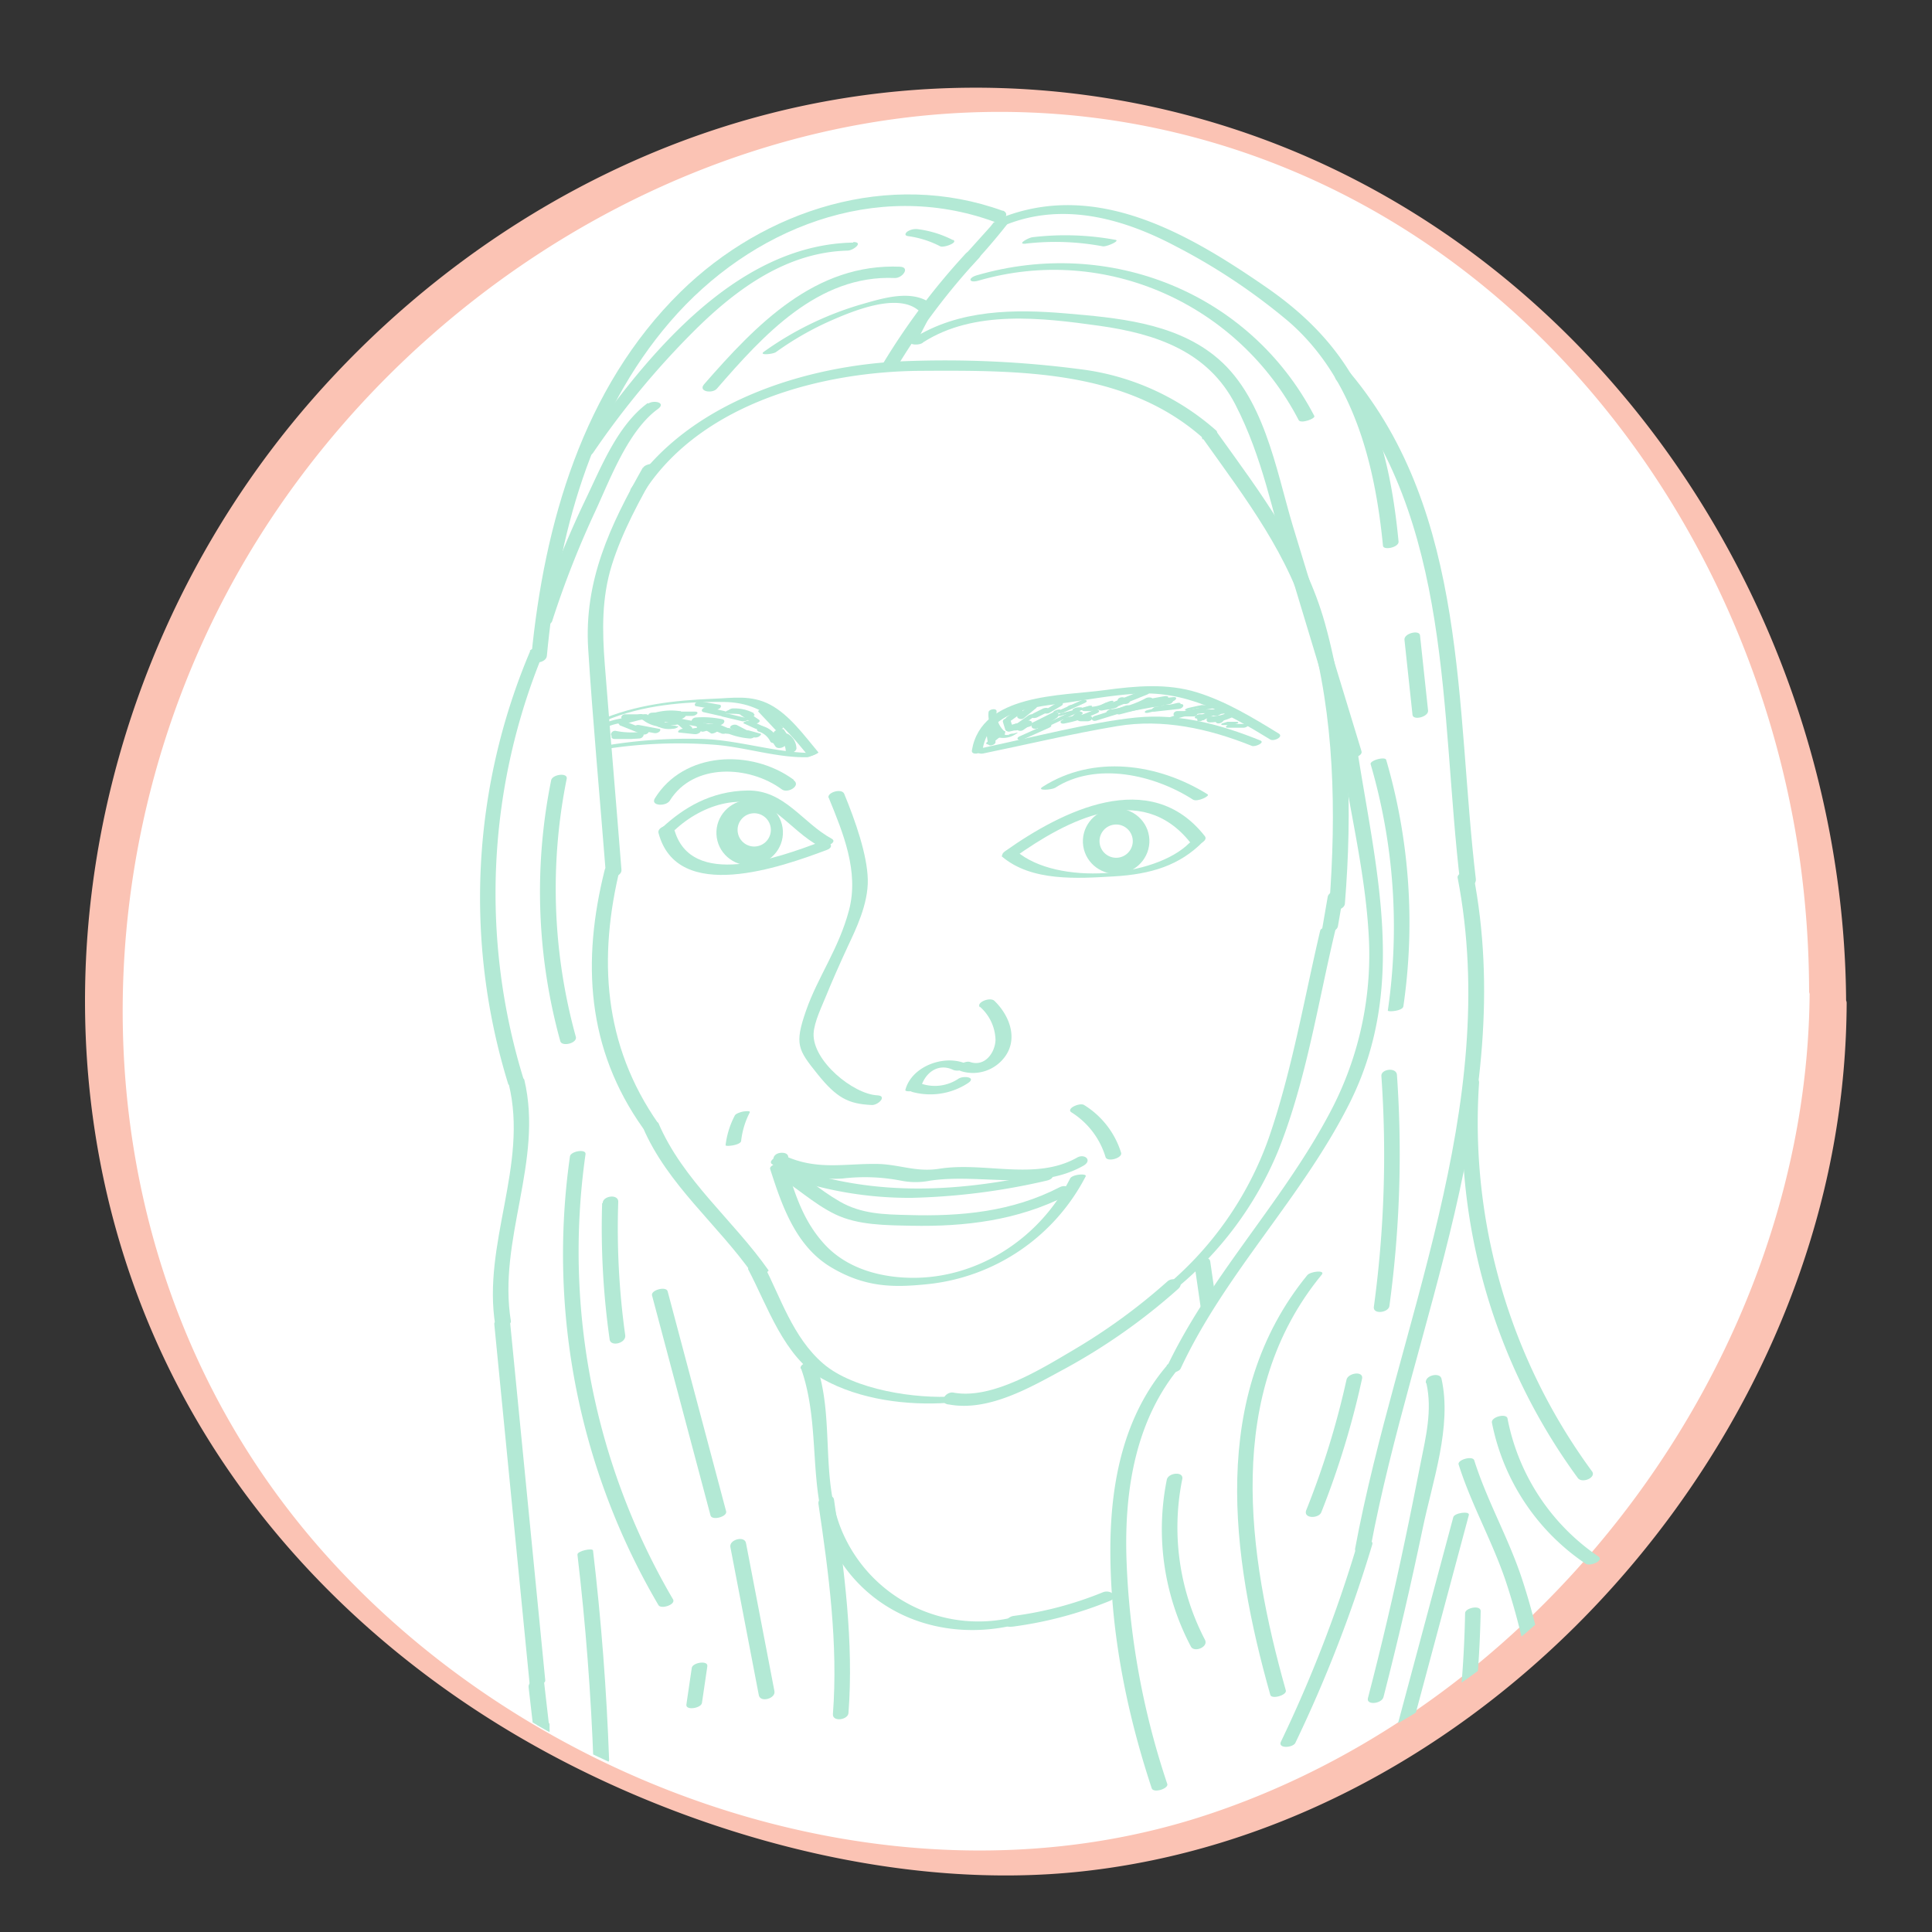 <svg id="Layer_1" data-name="Layer 1" xmlns="http://www.w3.org/2000/svg" xmlns:xlink="http://www.w3.org/1999/xlink" width="5in" height="5in" viewBox="0 0 360 360"><rect x="0" y="0" width="360" height="360" fill="#333333" stroke="none"/><defs><clipPath id="clip-path"><circle cx="180" cy="181.9" r="160.8" fill="none"/></clipPath></defs><title>protrait</title><path d="M340.8,185.9c0,88.8-84.1,172.1-172.2,160.4C86.2,335.4,19.2,274.7,19.2,185.9S95.4,18.5,184.2,18.5,340.8,97.1,340.8,185.9Z" fill="#fff"/><path d="M337.2,184.7c-.3,67.2-48.1,132-111.8,153.3-60.6,20.3-132.8-6.6-171.3-56.2C13.4,229.4,13.5,155.2,48.4,99.9s102.3-90.2,168-75.8,110.1,72.8,119,136.3a179.5,179.5,0,0,1,1.7,24.3c0,2.3,6.9,4.9,6.9,2.2-.3-67.1-39.9-132.3-102.6-158.6a154.7,154.7,0,0,0-98.5-7c-32.8,8.5-62.3,27.6-84.6,53-45.5,51.9-57,129.3-21.9,189.9,16,27.6,40.4,49.4,68.6,64s63.8,24.1,96.7,20.5c69.7-7.6,128.5-68.6,140.2-136.7a152.1,152.1,0,0,0,2.2-25.1C344.1,184.7,337.2,182.1,337.2,184.7Z" fill="#fbc3b4"/><g clip-path="url(#clip-path)"><path d="M119.8,87.1c-6.1,10.8-11,21.1-10.2,33.8s2.2,28,3.3,42c.1,1.2,3,.5,2.9-.8-1-12.7-2.1-25.5-3.1-38.2-.5-6.4-.6-12.5,1.3-18.6s5.2-12.2,8.5-17.9c.8-1.3-2.2-1.2-2.7-.2Z" fill="#b3e9d5"/><path d="M112.7,162c-4.3,17.1-3.4,33.4,7.1,48.2.5.7,3.2-.4,2.9-.8-10.3-14.7-11.3-30.9-7.1-47.9.2-.7-2.7-.3-2.9.5Z" fill="#b3e9d5"/><path d="M119.8,210.1c4.6,10.7,13.9,18,20.5,27.4.5.7,3.1-.5,2.9-.8-6.6-9.4-15.9-16.7-20.5-27.4C122.4,208.6,119.6,209.6,119.8,210.1Z" fill="#b3e9d5"/><path d="M139.4,236.5c3.6,6.8,6.7,16.4,13.8,20.4s16,5,23.4,4.5c.8,0,3.2-1.3,1.3-1.2-7.2.5-18.8-1.2-24.5-6.1s-8-12.5-11.1-18.4c-.4-.7-3.1.3-2.9.8Z" fill="#b3e9d5"/><path d="M176.8,261.7c7.5,1.4,15.4-3.3,21.7-6.7a112.4,112.4,0,0,0,21-14.8c1.5-1.3-.8-2.5-2-1.4a110.4,110.4,0,0,1-17.4,12.7c-6.1,3.6-15.2,9.3-22.4,8-1.5-.3-2.9,1.9-1,2.2Z" fill="#b3e9d5"/><path d="M120.3,91.2c10.8-16.2,33-22,51.3-22.1s38-.2,52.3,12.3c.9.8,3.6-.4,2.7-1.2a46.8,46.8,0,0,0-25.3-11.4,193.5,193.5,0,0,0-32.6-1.5c-18.5.7-40.3,7.6-51.1,23.7C116.8,92.2,119.7,92.1,120.3,91.2Z" fill="#b3e9d5"/><path d="M224.2,81.8c7.9,11.1,16.1,21.7,19.8,35.1,4.7,16.8,5,34.4,3.7,51.7-.1,1.5,2.8,1.1,2.9-.2,1.4-17.4,1-35.3-3.7-52.2-3.8-13.6-12-24.3-20.1-35.6-.8-1.1-3.5.1-2.7,1.3Z" fill="#b3e9d5"/><path d="M218.9,240.3a65.5,65.5,0,0,0,19.2-25.7c5.3-13.1,7.5-27.9,10.8-41.6.2-.8-2.7-.4-2.9.4-3,12.8-5.3,26.3-9.6,38.7a63.6,63.6,0,0,1-19.7,28c-1.2,1,1.7.7,2.3.3Z" fill="#b3e9d5"/><path d="M247.4,167.1l-1,5.8c-.2,1.4,2.7.9,2.9-.3l1-5.8C250.5,165.4,247.6,165.9,247.4,167.1Z" fill="#b3e9d5"/><path d="M154.4,148.6c2.7,6.6,5.7,13.8,3.8,21s-5.8,12.4-8,18.7-1.5,7.3,2.1,11.8,5.8,5.6,10.1,5.8c1.2.1,3-1.7,1.1-1.8-4.5-.2-12.1-6.4-11.9-11.5.1-2.2,1.6-5.2,2.4-7.2s2.6-6.1,4-9.1,3.8-7.8,3.7-12.4-2.3-10.9-4.4-16c-.5-1.1-3.3-.2-2.9.8Z" fill="#b3e9d5"/><path d="M145.4,216.8c1.6,0,2.2-2,.3-2S143.5,216.8,145.4,216.8Z" fill="#b3e9d5"/><path d="M144.1,217.1a26.1,26.1,0,0,0,12.9,2.5,35.2,35.2,0,0,1,10.9.4,13.8,13.8,0,0,0,5.4,0c9.4-1.4,20,2.1,28.6-2.8,1.7-1,.2-2.3-1.2-1.5-7.8,4.4-17.3.7-25.8,2.1-4.1.6-7-.7-10.9-.9-6.3-.2-11.5,1.3-17.7-1.5-1-.5-3.6,1-2.3,1.6Z" fill="#b3e9d5"/><path d="M143.5,217.8c2.2,6.9,4.8,14.4,11.3,18.3s11.9,3.8,17.9,3.2a37.5,37.5,0,0,0,29.6-20.1c.3-.6-2.5-.4-2.9.4-5.6,11.1-17.2,18.7-29.7,18.5-5.9-.1-12-1.8-16.1-6.3s-5.5-9.6-7.2-14.8c-.3-.8-3.1,0-2.9.8Z" fill="#b3e9d5"/><path d="M144,218.6c4.1,2.3,7.5,5.7,11.7,7.7s9.3,2,14.1,2.1c10.1.2,19.8-1,28.9-5.6,1.8-.9.2-2.3-1.2-1.6-8.9,4.6-18.4,5.5-28.3,5.2-4.5-.1-8.7-.2-12.7-2.5s-6.6-4.9-10.1-6.9c-1-.6-3.6.8-2.3,1.6Z" fill="#b3e9d5"/><path d="M145.9,219.1a69.4,69.4,0,0,0,24,4.1A123,123,0,0,0,195,220c1.8-.4,1.4-1.7-.4-1.4-15.8,3.5-31,4.4-46.5-.8-.8-.3-3.5,1-2.3,1.4Z" fill="#b3e9d5"/><path d="M182.6,187.6a8.5,8.5,0,0,1,2.9,6.2c-.1,2.4-2,5-4.7,4.1-1-.4-3.4,1.1-1.7,1.7a7.4,7.4,0,0,0,8.3-2.9c2.3-3.4.6-7.6-2.1-10.2-.8-.8-3.5.3-2.7,1.2Z" fill="#b3e9d5"/><path d="M180.4,198.4c-4-2.1-10.5.1-11.7,4.7-.1.5,2.7.2,2.9-.5.8-2.8,3.3-4.6,6.1-3.2a2.6,2.6,0,0,0,1.9-.2c.1,0,1.3-.6.9-.8Z" fill="#b3e9d5"/><path d="M170.1,203.5a12.8,12.8,0,0,0,10.3-1.7c1.6-1.1-.9-1.4-1.8-.8a7.9,7.9,0,0,1-6.7,1C171,201.8,168.5,203.1,170.1,203.5Z" fill="#b3e9d5"/><path d="M179.7,50.9a115.8,115.8,0,0,0,8.2-9.4c.8-1-2.1-.6-2.7,0l-5.4,6c-.5.5.4.7.8.7a2.6,2.6,0,0,0,1.9-.8l5.4-6h-2.7a115.8,115.8,0,0,1-8.2,9.4c-.5.5.4.7.8.7a2.6,2.6,0,0,0,1.9-.8Z" fill="#b3e9d5"/><path d="M186.9,39.3c-21.2-7.7-44.4-.3-60.1,15.1-18.2,17.9-25.4,43.2-27.8,68-.2,1.6,2.8,1.2,2.9-.2,2.1-22.3,8-44.9,23-62.3s38.3-26.6,60.3-18.6c1.3.5,3.4-1.4,1.6-2.1Z" fill="#b3e9d5"/><path d="M98.8,121.3A117.6,117.6,0,0,0,94.7,202c.2.6,3.1-.2,2.9-.8a117.2,117.2,0,0,1,4-80.4c.2-.4-2.5-.2-2.9.5Z" fill="#b3e9d5"/><path d="M94.8,202c3.7,15.1-5,29.8-2.5,45,.1.7,3,.1,2.9-.8-2.5-15.2,6.1-29.8,2.5-45C97.5,200.4,94.6,201.2,94.8,202Z" fill="#b3e9d5"/><path d="M222.6,235.8l1.1,7.6c.2,1.2,3.1.5,2.9-.8l-1.1-7.6C225.3,233.8,222.4,234.5,222.6,235.8Z" fill="#b3e9d5"/><path d="M199.7,207.3a14.9,14.9,0,0,1,6.3,8.3c.3,1,3.2.2,2.9-.8a16,16,0,0,0-6.9-8.9C201.2,205.4,198.5,206.6,199.7,207.3Z" fill="#b3e9d5"/><path d="M136.9,207.9a15.9,15.9,0,0,0-1.7,5.5c0,.3,2.8,0,2.9-.8a15.2,15.2,0,0,1,1.6-5.3c.2-.4-1-.2-1.1-.2s-1.5.3-1.7.8Z" fill="#b3e9d5"/><path d="M183.1,139.6c1.3-7.5,9.8-7.8,15.9-8.7,4-.6,8-1.3,12.1-1.6,9.7-.8,17.6,3.6,25.6,8.5.7.4,2.5-.5,1.6-1.1-4.9-3-9.8-6-15.3-7.7s-11.3-1.2-17.2-.4c-8,1.1-22.9.6-24.7,11.2C180.9,140.8,183,140.5,183.1,139.6Z" fill="#b3e9d5"/><path d="M183.2,140.4c8.3-1.7,16.6-3.7,25-5.1s16.9.4,25.1,3.7c.6.2,2.4-.6,1.6-1-7.4-3-15.1-5.1-23.2-4.3s-19.3,3.7-28.8,5.7c-1.2.3-1,1.2.3,1Z" fill="#b3e9d5"/><path d="M185,138.4l2.2-1.8c.2-.2.2-.3-.1-.4a1.5,1.5,0,0,0-1,.3l-2.2,1.8c-.2.2-.2.3.1.4A1.5,1.5,0,0,0,185,138.4Z" fill="#b3e9d5"/><path d="M190,135.8l.4-.4c.2-.2.1-.5-.1-.5a1.2,1.2,0,0,0-1,.3l-.4.4c-.2.2-.1.5.1.5A1.2,1.2,0,0,0,190,135.8Z" fill="#b3e9d5"/><path d="M194.3,135.5l2.7-1.8c.2-.2.4-.5.1-.7a1,1,0,0,0-1,.1l-2.7,1.8c-.2.2-.4.5-.1.7A1,1,0,0,0,194.3,135.5Z" fill="#b3e9d5"/><path d="M190.8,133.8,193,132c.8-.6-.4-1.2-1-.7l-2.2,1.8C189,133.7,190.2,134.3,190.8,133.8Z" fill="#b3e9d5"/><path d="M198.9,134.3l1.8-.4c.2,0,.7-.2.6-.5s-.6-.1-.8-.1l-1.8.4c-.2,0-.7.2-.6.5S198.7,134.3,198.9,134.3Z" fill="#b3e9d5"/><path d="M201.4,134.4h1.3c.3,0,.8-.2.8-.6s-.4-.5-.7-.5h-1.3c-.3,0-.8.2-.8.6S201.1,134.4,201.4,134.4Z" fill="#b3e9d5"/><path d="M206.3,131.4l.9-.4c.2-.1.4-.3.2-.4s-.8.1-1,.2l-.9.4c-.2.1-.4.3-.2.4S206.1,131.5,206.3,131.4Z" fill="#b3e9d5"/><path d="M205.3,132.4l2.2-.4c.2,0,.8-.2.8-.4s-.5-.2-.6-.2l-2.2.4c-.2,0-.8.2-.8.4S205.2,132.4,205.3,132.4Z" fill="#b3e9d5"/><path d="M208.7,133.1l5.4-1.4c.9-.2.6-1.1-.2-.9l-5.4,1.4C207.6,132.4,207.9,133.3,208.7,133.1Z" fill="#b3e9d5"/><path d="M214.1,131.7h1.8a1,1,0,0,0,.9-.4c.1-.3-.1-.5-.4-.5h-1.8a1,1,0,0,0-.9.4C213.6,131.5,213.8,131.7,214.1,131.7Z" fill="#b3e9d5"/><path d="M216.8,132.2h1.3a1,1,0,0,0,.9-.4c.1-.3-.1-.5-.4-.5h-1.3a1,1,0,0,0-.9.4C216.3,132,216.5,132.2,216.8,132.2Z" fill="#b3e9d5"/><path d="M219.3,133.5h3.1c.8,0,1.1-1,.1-1h-3.1C218.6,132.5,218.3,133.5,219.3,133.5Z" fill="#b3e9d5"/><path d="M223.1,133.9h1.3a1.2,1.2,0,0,0,1-.4c.2-.3-.1-.4-.4-.4h-1.3a1.2,1.2,0,0,0-1,.4C222.5,133.8,222.8,133.9,223.1,133.9Z" fill="#b3e9d5"/><path d="M227.1,134.8c.6,0,1.5-.9.5-.9S226.1,134.8,227.1,134.8Z" fill="#b3e9d5"/><path d="M208.4,130.7l.9.4a1.1,1.1,0,0,0,1-.1c.2-.1.4-.5.1-.6l-.9-.4a1.1,1.1,0,0,0-1,.1C208.3,130.2,208.1,130.6,208.4,130.7Z" fill="#b3e9d5"/><path d="M200.8,133.9l.9-.9c.2-.2-.2-.4-.4-.4a1.4,1.4,0,0,0-1,.4l-.9.9c-.2.2.2.4.4.4A1.4,1.4,0,0,0,200.8,133.9Z" fill="#b3e9d5"/><path d="M200.1,132.4h.4a1.9,1.9,0,0,0,1-.3c.2-.1.2-.3-.1-.3H201a1.9,1.9,0,0,0-1,.3C199.8,132.2,199.8,132.4,200.1,132.4Z" fill="#b3e9d5"/><path d="M199.4,132c.5,0,1.6-.7.6-.7S198.4,132,199.4,132Z" fill="#b3e9d5"/><path d="M190.7,136l1.3-.9c.3-.2.4-.5.1-.7a1,1,0,0,0-1,.1l-1.3.9c-.3.2-.4.5-.1.7A1,1,0,0,0,190.7,136Z" fill="#b3e9d5"/><path d="M189.1,135.7c.6,0,1.5-.9.5-.9S188.1,135.7,189.1,135.7Z" fill="#b3e9d5"/><path d="M188.5,134.2l1.8-1.3c.2-.2.4-.5.1-.7a1,1,0,0,0-1,.1l-1.8,1.3c-.2.2-.4.5-.1.7A1,1,0,0,0,188.5,134.2Z" fill="#b3e9d5"/><path d="M188.2,136.3l3.6-.9c.9-.2.6-1.3-.3-1.1l-3.6.9C187,135.4,187.3,136.5,188.2,136.3Z" fill="#b3e9d5"/><path d="M193.4,135l3.6-1.8c.2-.1.4-.4.1-.5a1.6,1.6,0,0,0-1,.1l-3.6,1.8c-.2.1-.4.4-.1.5A1.6,1.6,0,0,0,193.4,135Z" fill="#b3e9d5"/><path d="M195.2,135.4l5.8-2.7c.9-.4-.5-.5-.9-.3l-5.8,2.7C193.4,135.5,194.8,135.6,195.2,135.4Z" fill="#b3e9d5"/><path d="M197.9,133.3l4.9-1.3c.1,0,.7-.2.7-.4s-.7-.1-.8,0l-4.9,1.3c-.1,0-.7.2-.7.4S197.8,133.4,197.9,133.3Z" fill="#b3e9d5"/><path d="M202,132.5a9,9,0,0,0,4.8-1.1c.3-.1.4-.4.1-.5a1.6,1.6,0,0,0-1,.1,6.2,6.2,0,0,1-3.3.7C202.1,131.7,201.1,132.4,202,132.5Z" fill="#b3e9d5"/><path d="M205.3,133.7l4.9-1.8c1-.4.1-.6-.5-.4l-4.9,1.8C203.8,133.7,204.7,133.9,205.3,133.7Z" fill="#b3e9d5"/><path d="M206.7,133a22,22,0,0,0,7.7-2.5c.9-.5-.4-.7-.9-.4a18.8,18.8,0,0,1-6.6,2.1c-.7.1-1.2.9-.2.8Z" fill="#b3e9d5"/><path d="M213.9,131.2l4.5-.5c.7-.1,1.2-.9.2-.8l-4.5.5C213.4,130.5,212.9,131.3,213.9,131.2Z" fill="#b3e9d5"/><path d="M215.2,132.6l4.5-.5c.8-.1,1.2-1,.2-.9l-4.5.5C214.6,131.8,214.2,132.7,215.2,132.6Z" fill="#b3e9d5"/><path d="M221.6,132.3l1.8-.4c.1,0,.7-.2.7-.4s-.7,0-.8,0l-1.8.4c-.1,0-.7.2-.7.4S221.5,132.3,221.6,132.3Z" fill="#b3e9d5"/><path d="M223.2,131.9a8.5,8.5,0,0,0,4.4-.5c.2-.1.6-.2.4-.4s-.8,0-.9.1a5.2,5.2,0,0,1-2.7.3,1.7,1.7,0,0,0-1,.2c-.1.1-.5.3-.2.4Z" fill="#b3e9d5"/><path d="M224.4,132.9h4.5c.4,0,1.6-.7.6-.7H225C224.6,132.2,223.4,132.9,224.4,132.9Z" fill="#b3e9d5"/><path d="M226.6,133.4c.5,0,1.6-.7.6-.7S225.6,133.4,226.6,133.4Z" fill="#b3e9d5"/><path d="M193.2,133.7l1.8-.9c.2-.1.6-.4.4-.7s-.7-.2-1-.1l-1.8.9c-.2.1-.6.4-.4.7S192.9,133.8,193.2,133.7Z" fill="#b3e9d5"/><path d="M192.9,135.8c.8,0,1.1-1.1.1-1.1S191.9,135.8,192.9,135.8Z" fill="#b3e9d5"/><path d="M190.6,137.8l4.9-2.2c.9-.4.1-1-.6-.6l-4.9,2.2C189.1,137.6,189.9,138.2,190.6,137.8Z" fill="#b3e9d5"/><path d="M198.4,134.8a27.8,27.8,0,0,0,6-1.9c.9-.4.1-.9-.6-.6a25.9,25.9,0,0,1-5.6,1.8C197.3,134.3,197.5,135,198.4,134.8Z" fill="#b3e9d5"/><path d="M204.2,134.3l5.8-1.8c.9-.3.6-1.1-.2-.9l-5.8,1.8C203.1,133.7,203.4,134.5,204.2,134.3Z" fill="#b3e9d5"/><path d="M210.3,132.6l7.6-1.4c.7-.1,1.1-1.1.2-1l-7.6,1.4C209.8,131.7,209.4,132.7,210.3,132.6Z" fill="#b3e9d5"/><path d="M214,132.8l5.4-1.3c.9-.2.7-.7-.1-.5l-5.4,1.3C213,132.5,213.2,133,214,132.8Z" fill="#b3e9d5"/><path d="M218.7,134.1a24.5,24.5,0,0,1,5.4-1.2c.6-.1,1.3-.8.2-.7a28,28,0,0,0-6.2,1.4c-1,.3-.1.7.5.5Z" fill="#b3e9d5"/><path d="M224.3,134.2a7.5,7.5,0,0,1,3.5-1.2c.8-.1,1.1-1.1.1-1a9.9,9.9,0,0,0-4.6,1.6.4.4,0,0,0-.2.5v.2a1,1,0,0,0,1-.1Z" fill="#b3e9d5"/><path d="M225.5,134.6a9.8,9.8,0,0,0,4.4-1.1c.9-.5.1-1.3-.7-.9a7.9,7.9,0,0,1-3.6.9c-.9,0-1.1,1.2-.1,1.1Z" fill="#b3e9d5"/><path d="M227.8,135.1h1.8l1-.3c.2-.1.2-.3-.1-.3h-1.8l-1,.3C227.5,134.9,227.5,135.1,227.8,135.1Z" fill="#b3e9d5"/><path d="M195.6,132.8l2.2-1.3c.2-.1.4-.4.1-.6a1.2,1.2,0,0,0-1,.1l-2.2,1.3c-.2.1-.4.4-.1.6A1.2,1.2,0,0,0,195.6,132.8Z" fill="#b3e9d5"/><path d="M196.5,132.8c.3,0,1.6-.6.9-.6S195.8,132.8,196.5,132.8Z" fill="#b3e9d5"/><path d="M187.8,136.9c-.4.2-1.2-.2-1.5-.5a2.1,2.1,0,0,1-.8-1.3c-.1-.3-1.5,0-1.4.4.4,2.2,3.2,2.4,4.8,1.5s.1-.3-.1-.3a1.7,1.7,0,0,0-1,.3Z" fill="#b3e9d5"/><path d="M187.2,136.3a4.5,4.5,0,0,1-1.5-3.7c.1-.7-1.4-.5-1.5.1a5.3,5.3,0,0,0,1.8,4.5c.5.4,1.7-.3,1.1-.8Z" fill="#b3e9d5"/><path d="M188.7,135.5l-.4-1.3c-.2-.7-1.7-.3-1.4.4l.4,1.3C187.5,136.6,189,136.2,188.7,135.5Z" fill="#b3e9d5"/><path d="M185.5,138.2l-.4-2.7c-.1-.6-1.5-.2-1.4.4l.4,2.7C184.2,139.2,185.6,138.8,185.5,138.2Z" fill="#b3e9d5"/><path d="M189.5,135.8l3.1-2.2c.3-.2.1-.4-.1-.5a1.3,1.3,0,0,0-1,.3l-3.1,2.2c-.3.2-.1.4.1.5A1.3,1.3,0,0,0,189.5,135.8Z" fill="#b3e9d5"/><path d="M198.1,132.8l4-1.8c.9-.4.1-.8-.6-.5l-4,1.8C196.6,132.7,197.4,133.1,198.1,132.8Z" fill="#b3e9d5"/><path d="M207.1,132.1l6.7-2.7c.9-.4.1-1.2-.6-.9l-6.7,2.7C205.6,131.6,206.4,132.4,207.1,132.1Z" fill="#b3e9d5"/><path d="M214.7,130.7l2.2-.4c.2,0,.8-.2.8-.4s-.5-.2-.6-.2l-2.2.4c-.2,0-.8.2-.8.4S214.6,130.7,214.7,130.7Z" fill="#b3e9d5"/><path d="M221,132.9l4.9-.9c.6-.1,1.3-.8.3-.6l-4.9.9C220.7,132.4,220,133.1,221,132.9Z" fill="#b3e9d5"/><path d="M226.9,134.4h.4c.3,0,.8-.2.8-.6s-.4-.4-.7-.4H227c-.3,0-.8.2-.8.6s.4.4.7.4Z" fill="#b3e9d5"/><path d="M228.9,135.6h2.7a1.3,1.3,0,0,0,1-.4c.2-.3-.1-.3-.4-.3h-2.7a1.3,1.3,0,0,0-1,.4C228.3,135.6,228.6,135.6,228.9,135.6Z" fill="#b3e9d5"/><path d="M112.8,134.3c6.8-2.9,14.7-3.6,22.1-3.5s11,4.3,15.6,9.9c.4.5,2.1-.4,2-.5-2.6-3.1-5.4-7-9-8.9s-7.1-1.2-10.6-1.1c-7.3.3-14.4,1.1-21.2,4-1.2.5.7.4,1.2.2Z" fill="#b3e9d5"/><path d="M151.8,140.3c-6.8.1-13.7-2.3-20.6-2.6a93.5,93.5,0,0,0-18.8,1.3c-.8.1-1.8,1-.4.7a88.9,88.9,0,0,1,21.5-.9c5.6.5,11.3,2.4,16.9,2.3.4,0,2.3-.8,1.3-.8Z" fill="#b3e9d5"/><path d="M145.9,135.5l-3.2-3.4c-.3-.3-1.6.2-1.4.5l3.2,3.4C144.8,136.3,146.1,135.8,145.9,135.5Z" fill="#b3e9d5"/><path d="M142.1,135.3l-2.2-1a1.4,1.4,0,0,0-.9.1c-.1,0-.7.3-.4.4l2.2,1a1.4,1.4,0,0,0,.9-.1C141.8,135.7,142.4,135.4,142.1,135.3Z" fill="#b3e9d5"/><path d="M139.8,136.4l-2.5-1.3a1.2,1.2,0,0,0-1,.1c-.2.1-.4.4-.1.6l2.5,1.3a1.2,1.2,0,0,0,1-.1C139.9,136.9,140.1,136.6,139.8,136.4Z" fill="#b3e9d5"/><path d="M134.5,134a17.4,17.4,0,0,0-4.9-.3c-.8.1-1.1,1.1-.1,1.1a16,16,0,0,1,4.5.3C134.7,135.2,135.5,134.2,134.5,134Z" fill="#b3e9d5"/><path d="M125.8,133.4H122c-.8,0-1.1,1.1-.1,1.1h3.8C126.5,134.5,126.8,133.4,125.8,133.4Z" fill="#b3e9d5"/><path d="M120.7,136.1l-4-1.6a1.1,1.1,0,0,0-1,.1c-.2.1-.5.5-.1.6l4,1.6a1.1,1.1,0,0,0,1-.1C120.8,136.6,121.1,136.2,120.7,136.1Z" fill="#b3e9d5"/><path d="M125.8,135.2a3.6,3.6,0,0,1-2.4-.6,1.4,1.4,0,0,0-.9.1c-.2.1-.6.3-.4.4a4.7,4.7,0,0,0,3.2.7,1.7,1.7,0,0,0,1-.3c.2-.2-.1-.2-.3-.2Z" fill="#b3e9d5"/><path d="M128.8,135.4l-1.5-1.3c-.5-.4-1.8.3-1.1.8l1.5,1.3C128.2,136.6,129.5,135.9,128.8,135.4Z" fill="#b3e9d5"/><path d="M129.5,132.6h-2.8a1.3,1.3,0,0,0-1,.4c-.2.3.1.4.4.4h2.8a1.3,1.3,0,0,0,1-.4C130.1,132.7,129.8,132.6,129.5,132.6Z" fill="#b3e9d5"/><path d="M135,132.5l-3.1-.7a1.2,1.2,0,0,0-1,.3c-.2.2-.2.5.2.6l3.1.7a1.2,1.2,0,0,0,1-.3C135.4,132.9,135.4,132.6,135,132.5Z" fill="#b3e9d5"/><path d="M138.6,132.3h-2.5a1.4,1.4,0,0,0-1,.4c-.2.3.2.3.4.3H138a1.4,1.4,0,0,0,1-.4C139.2,132.3,138.8,132.3,138.6,132.3Z" fill="#b3e9d5"/><path d="M145,137.8a4.5,4.5,0,0,0-2.9-2.5,1,1,0,0,0-1,.3.5.5,0,0,0,.2.7h0a3.5,3.5,0,0,1,2.2,1.8c.3.7,1.7.2,1.4-.4Z" fill="#b3e9d5"/><path d="M147.4,137.9l-1.3-1.9c-.3-.5-2.3.1-1.9.8l1.3,1.9C145.8,139.2,147.8,138.6,147.4,137.9Z" fill="#b3e9d5"/><path d="M135.8,136.2l-3.1-1.3a1.4,1.4,0,0,0-.9.1c-.1,0-.7.3-.4.4l3.1,1.3a1.4,1.4,0,0,0,.9-.1C135.5,136.6,136.1,136.3,135.8,136.2Z" fill="#b3e9d5"/><path d="M130.3,136.1l-2.8-.3a1.4,1.4,0,0,0-1,.3c-.2.2-.2.4.1.4l2.8.3a1.4,1.4,0,0,0,1-.3C130.6,136.3,130.6,136.1,130.3,136.1Z" fill="#b3e9d5"/><path d="M139.5,133.9l-3.8-.9a1.7,1.7,0,0,0-1,.2c-.1.1-.5.3-.2.3l3.8.9a1.7,1.7,0,0,0,1-.2C139.4,134.1,139.8,133.9,139.5,133.9Z" fill="#b3e9d5"/><path d="M140.5,132.9a7.8,7.8,0,0,0-3.8-.9,1.3,1.3,0,0,0-1,.4c-.2.3.1.5.4.5a6.5,6.5,0,0,1,3.2.8c.4.2,1.8-.4,1.1-.7Z" fill="#b3e9d5"/><path d="M126.6,132.5a11.3,11.3,0,0,0-5.2.5c-.8.3-.7,1,.2.7a8.9,8.9,0,0,1,4.2-.4,1.2,1.2,0,0,0,1-.3c.2-.2.2-.5-.1-.5Z" fill="#b3e9d5"/><path d="M119.1,133.1l-3.4.9c-.9.2-.6,1.3.3,1l3.4-.9C120.3,133.9,120,132.8,119.1,133.1Z" fill="#b3e9d5"/><path d="M118.4,136.5h-3.1a1.6,1.6,0,0,0-1.3.6c-.2.4.2.6.5.6h3.1a1.6,1.6,0,0,0,1.3-.6C119.1,136.7,118.7,136.5,118.4,136.5Z" fill="#b3e9d5"/><path d="M123.5,134.4a5,5,0,0,1-2.8-1.2c-.5-.4-1.7.3-1.1.8a6.1,6.1,0,0,0,3.4,1.4,1,1,0,0,0,.9-.4A.4.4,0,0,0,123.5,134.4Z" fill="#b3e9d5"/><path d="M122.8,135.8l-3.7-.7a1.2,1.2,0,0,0-1,.3c-.2.2-.2.5.1.5l3.7.7a1.2,1.2,0,0,0,1-.3C123.1,136.1,123.1,135.8,122.8,135.8Z" fill="#b3e9d5"/><path d="M119.3,136.4a14.7,14.7,0,0,1-4.5-.2c-.8-.2-1.4.9-.5,1.1a16,16,0,0,0,4.9.3c.8-.1,1.1-1.2.1-1.1Z" fill="#b3e9d5"/><path d="M132.1,135.8l-1.3-1.3c-.2-.2-1.6.3-1.4.5l1.3,1.3C130.9,136.5,132.3,136,132.1,135.8Z" fill="#b3e9d5"/><path d="M136.4,136l-2.8-1.2a1.3,1.3,0,0,0-1,.2c-.2.1-.5.4-.1.5l2.8,1.2a1.3,1.3,0,0,0,1-.2C136.5,136.4,136.8,136.1,136.4,136Z" fill="#b3e9d5"/><path d="M141.7,136.7l-2.2-.6a1.4,1.4,0,0,0-1,.2c-.1.1-.5.4-.2.5l2.2.6a1.4,1.4,0,0,0,1-.2C141.6,137.1,142,136.8,141.7,136.7Z" fill="#b3e9d5"/><path d="M146.4,138.2l-.6-.9c-.5-.7-2.4,0-1.9.9l.6.9C145,139.8,146.9,139.1,146.4,138.2Z" fill="#b3e9d5"/><path d="M148.4,139.3a3.3,3.3,0,0,0-1.5-2.5c-.7-.4-2.5.5-1.6,1.1a2.4,2.4,0,0,1,1.1,1.9c0,.5.9.4,1.2.4S148.5,139.8,148.4,139.3Z" fill="#b3e9d5"/><path d="M141.4,134.1l-2.2-1.5c-.4-.3-1.7.3-1.1.7l2.2,1.5C140.7,135.1,142,134.5,141.4,134.1Z" fill="#b3e9d5"/><path d="M140.6,137a12.9,12.9,0,0,1-4.6-1.3c-.4-.2-1.7.4-1.2.6a13.7,13.7,0,0,0,4.8,1.3,1.3,1.3,0,0,0,1-.3c.2-.2.2-.4-.1-.4Z" fill="#b3e9d5"/><path d="M133.1,135.1l-6.9-1.3c-.4-.1-1.7.6-.9.7l6.9,1.3C132.6,135.9,133.9,135.2,133.1,135.1Z" fill="#b3e9d5"/><path d="M127.1,134.1l-3.8.6c-.2,0-.8.2-.8.5s.4.3.6.3l3.8-.6c.2,0,.8-.2.8-.5S127.3,134.1,127.1,134.1Z" fill="#b3e9d5"/><path d="M134,131.3l-3.4-.6a1.1,1.1,0,0,0-1,.3c-.2.2-.2.6.2.6l3.4.6a1.1,1.1,0,0,0,1-.3C134.4,131.7,134.4,131.3,134,131.3Z" fill="#b3e9d5"/><path d="M127.5,133.1a25.2,25.2,0,0,0-6-.3c-.7,0-1.2.9-.2.9a22.4,22.4,0,0,1,5.3.3c.5.1,1.7-.7.9-.8Z" fill="#b3e9d5"/><path d="M119.9,133.1h-3.4c-.8,0-1.1,1-.1,1h3.4C120.6,134.1,120.9,133.1,119.9,133.1Z" fill="#b3e9d5"/><path d="M116.3,133.8a14.1,14.1,0,0,0-4,1.1c-.2.1-.8.4-.6.7s1.1,0,1.3-.1a10.1,10.1,0,0,1,2.9-.8c.3,0,1.1-.2,1.2-.6s-.6-.3-.8-.3Z" fill="#b3e9d5"/><path d="M133.7,136.1a6,6,0,0,0-2.7-1,1.6,1.6,0,0,0-1,.3c-.2.2-.2.3.1.3a5.1,5.1,0,0,1,2.3.9c.2.2.7,0,.9-.1s.6-.3.4-.4Z" fill="#b3e9d5"/><path d="M131.2,135.4l-1.9.3c-.2,0-.8.2-.8.5s.4.3.6.3l1.9-.3c.2,0,.8-.2.8-.5S131.4,135.4,131.2,135.4Z" fill="#b3e9d5"/><path d="M187.4,41.9c10.7-4.3,21.9-1.2,31.7,4a113.4,113.4,0,0,1,21,14c12.1,10.5,16.1,26.5,17.6,41.8.1.9,3,.3,2.9-.8-.9-9.3-2.6-18.7-6.7-27.2s-10.1-14.7-17.7-20c-14.6-10.1-31.9-20.3-49.9-13-1.9.8-.2,1.6,1.1,1.1Z" fill="#b3e9d5"/><path d="M249,70.8c21.8,26.2,19.3,62,23.1,93.8.2,1.4,3.1.7,2.9-.8-3.8-32-1.4-68-23.4-94.3C250.7,68.5,248,69.6,249,70.8Z" fill="#b3e9d5"/><path d="M271.6,163.5c8.3,42.9-11.4,83.7-19.1,125.1-.2,1.2,2.7.7,2.9-.3,7.8-41.5,27.5-82.5,19.1-125.5-.2-1.1-3.1-.3-2.9.8Z" fill="#b3e9d5"/><path d="M252.8,288.1a250.1,250.1,0,0,1-14.1,36.4c-.7,1.4,2.3,1.2,2.7.2a253.5,253.5,0,0,0,14.3-36.9C256.1,286.6,253.1,287,252.8,288.1Z" fill="#b3e9d5"/><path d="M92.1,246.7l6.6,67.2c.1.7,3,.1,2.9-.8L95,245.9c-.1-.7-3-.1-2.9.8Z" fill="#b3e9d5"/><path d="M179.9,47.3a127,127,0,0,0-15.4,20.5c-.8,1.4,2.1,1.4,2.8.3a124,124,0,0,1,15.1-20c1.2-1.3-1.5-1.8-2.4-.9Z" fill="#b3e9d5"/><path d="M170.1,59.7l-1.5,2.9c-.6,1.3,2.3,1,2.7.1l1.5-2.9C173.4,58.5,170.5,58.8,170.1,59.7Z" fill="#b3e9d5"/><path d="M172,63.8c9.5-6.1,22.1-4.6,32.8-3.1s20.3,4.8,25.4,14.7,6.9,20.1,9.9,30l10.7,35.4c.3,1,3.2.2,2.9-.8L240.9,98c-3.2-10.7-5.4-24.5-14.7-31.8-7.7-6.1-18.2-7-27.6-7.8s-19.9-.8-28.5,4.7c-1.6,1.1.9,1.4,1.8.8Z" fill="#b3e9d5"/><path d="M249.9,140.4c1.8,11.6,4.7,23.2,5.2,35.1a62.6,62.6,0,0,1-7.6,32.4c-8.9,16.6-22.4,30.3-30.4,47.5-.4.8,2.5.5,2.9-.4,8.4-18,22.9-32.1,31.7-49.9,10.5-21.4,4.7-43,1.2-65.4-.1-.9-3.1-.2-2.9.8Z" fill="#b3e9d5"/><path d="M217.4,254.5c-8,9.4-10.4,21.6-10.5,33.6-.1,15.3,2.9,30.6,7.7,45.1.3,1,3.2.1,2.9-.8a147.4,147.4,0,0,1-7.6-42c-.4-12.8,1.7-26,10.2-36,.8-.9-2.1-.7-2.7,0Z" fill="#b3e9d5"/><path d="M272.7,201.9A111.6,111.6,0,0,0,294,275.4c.8,1.1,3.6-.1,2.6-1.3a109.9,109.9,0,0,1-21-72.3c.1-1.6-2.8-1.2-2.9.2Z" fill="#b3e9d5"/><path d="M98.5,314.4l1,8.7c.1,1.4,3.1.6,2.9-.8l-1-8.7C101.3,312.2,98.3,313,98.5,314.4Z" fill="#b3e9d5"/><path d="M149.3,255.1c4.5,12.9-.2,26.9,9.1,38.2,7.4,9,19.1,12.1,30.2,9.6,1.8-.4,1.4-1.8-.4-1.4a27.6,27.6,0,0,1-31-15.5c-4.6-10-1.5-21.5-5.1-31.8-.3-1-3.2-.2-2.9.8Z" fill="#b3e9d5"/><path d="M188.7,303.1a72.9,72.9,0,0,0,18.1-4.8c1.8-.7.2-2.2-1.3-1.6a66.7,66.7,0,0,1-16.6,4.4c-1.6.2-2.3,2.3-.3,2Z" fill="#b3e9d5"/><path d="M173.8,56.8c-3.7-3.1-9.4-1.2-13.6,0a60,60,0,0,0-17.8,8.7c-1.2.8,1.7.5,2.2.1a56.8,56.8,0,0,1,10.1-5.8c4.1-1.8,12.4-5.3,16.4-2,.6.5,3.2-.6,2.7-1Z" fill="#b3e9d5"/><path d="M167.8,49.7c-15.9-.7-26.9,10.8-36.6,21.9-1.2,1.4,1.6,1.8,2.4.8,8.6-9.9,18.8-21.2,33.1-20.6,1.4.1,3-2,1-2.1Z" fill="#b3e9d5"/><path d="M159,45.2c-22.5.4-39.5,22.3-51.2,39.2-.7,1.1,2.2.8,2.7,0a156.5,156.5,0,0,1,19.1-23c7.7-7.6,17-14.4,28.3-14.7,1.1,0,3.1-1.6,1.1-1.6Z" fill="#b3e9d5"/><path d="M120.7,75.1c-5.7,4.2-8.7,12-11.7,18.2a179,179,0,0,0-9,22.7c-.4,1.1,2.6.8,2.9-.3A175.7,175.7,0,0,1,111,95.1c2.8-6.1,6.1-14.9,11.6-18.9,1.6-1.2-.8-1.7-1.8-1Z" fill="#b3e9d5"/><path d="M102.7,145.4a104.5,104.5,0,0,0,1.7,48.6c.3,1.1,3.2.4,2.9-.8a103.5,103.5,0,0,1-1.7-48.1c.2-1.2-2.7-.8-2.9.3Z" fill="#b3e9d5"/><path d="M106.2,215.5a129.1,129.1,0,0,0,16.5,83.6c.5.8,3.3-.1,2.7-1.1a128.2,128.2,0,0,1-16.3-82.9c.2-1.1-2.8-.6-2.9.4Z" fill="#b3e9d5"/><path d="M128.9,310.8l-1,6.8c-.2,1.2,2.8.7,2.9-.3l1-6.8C132,309.3,129,309.8,128.9,310.8Z" fill="#b3e9d5"/><path d="M121.5,241.4l10.9,41c.3,1,3.2.2,2.9-.8l-10.9-41C124.1,239.6,121.2,240.4,121.5,241.4Z" fill="#b3e9d5"/><path d="M107.6,289.7q2.3,19.5,3,39.1c0,.4,2.9,0,2.9-.8q-.7-19.6-3-39.1C110.4,288.4,107.5,289,107.6,289.7Z" fill="#b3e9d5"/><path d="M99.5,322.1v8.7c0,.8,2.9.3,2.9-.8v-8.7C102.4,320.5,99.5,321,99.5,322.1Z" fill="#b3e9d5"/><path d="M182.3,52.3c23.7-6.9,48.5,4.4,59.7,26,.4.7,3.2-.3,2.9-.8-12-23-38.2-33.4-62.9-26.2C180.3,51.8,180.5,52.8,182.3,52.3Z" fill="#b3e9d5"/><path d="M177.5,44.7a19.8,19.8,0,0,0-6.5-2,2.9,2.9,0,0,0-2,.5c-.4.4-.4.7.2.8a18.3,18.3,0,0,1,6,1.9c.7.3,3.4-.7,2.4-1.2Z" fill="#b3e9d5"/><path d="M243.6,237.6c-18.3,22.4-14.2,52.4-6.9,78.2.2.9,3.1.1,2.9-.8-7.2-25.5-11.5-55.4,6.7-77.5C247,236.6,244.2,236.9,243.6,237.6Z" fill="#b3e9d5"/><path d="M271.8,272.9c2.4,7.6,6.4,14.5,8.9,22.1a121.9,121.9,0,0,1,5.3,24.2c.1.8,3,.2,2.9-.8a121.9,121.9,0,0,0-5.3-24.2c-2.5-7.6-6.5-14.5-8.9-22.1C274.4,271.2,271.5,272,271.8,272.9Z" fill="#b3e9d5"/><path d="M270.8,282.7l-12.2,45.5c-.2.8,2.7.4,2.9-.4l12.2-45.5C273.9,281.5,271,281.9,270.8,282.7Z" fill="#b3e9d5"/><path d="M255.4,142.4a108.1,108.1,0,0,1,3.2,45.9c0,.3,2.8.1,2.9-.8a108.1,108.1,0,0,0-3.2-45.9c-.2-.7-3.1.1-2.9.8Z" fill="#b3e9d5"/><path d="M152.5,280.2c1.9,12.8,3.7,26.2,2.7,39.2-.1,1.5,2.8,1.1,2.9-.2,1-13.1-.8-26.8-2.7-39.8C155.2,278.1,152.3,278.8,152.5,280.2Z" fill="#b3e9d5"/><path d="M136.1,288.3l5.3,27.6c.3,1.4,3.2.6,2.9-.8L139,287.5C138.7,286.1,135.8,286.9,136.1,288.3Z" fill="#b3e9d5"/><path d="M112.2,224.2a147.6,147.6,0,0,0,1.4,25.4c.2,1.4,3.1.7,2.9-.8a144.3,144.3,0,0,1-1.3-24.8c.1-1.6-2.9-1.2-2.9.2Z" fill="#b3e9d5"/><path d="M191.1,45.4a48,48,0,0,1,14.4.5c.7.1,3.2-1,2.4-1.2a51.8,51.8,0,0,0-15.5-.5c-.8.1-3.1,1.4-1.2,1.2Z" fill="#b3e9d5"/><path d="M257.4,200.5a209.8,209.8,0,0,1-1.4,43c-.2,1.5,2.8,1.1,2.9-.2a209.8,209.8,0,0,0,1.4-43C260.2,198.8,257.3,199.2,257.4,200.5Z" fill="#b3e9d5"/><path d="M278,265.1a41.3,41.3,0,0,0,17.5,26.3c.8.5,3.5-.6,2.3-1.4a40.3,40.3,0,0,1-16.9-25.7c-.2-1-3.1-.3-2.9.8Z" fill="#b3e9d5"/><path d="M273,300.6a206.6,206.6,0,0,1-1.5,21.3c-.1,1.2,2.8.7,2.9-.4a206.6,206.6,0,0,0,1.5-21.3C275.9,299,273,299.6,273,300.6Z" fill="#b3e9d5"/><path d="M265.8,257.8c1.1,5-.1,9.9-1.1,14.9s-1.9,9.6-2.9,14.3q-3.1,14.8-6.9,29.4c-.4,1.4,2.6,1.1,2.9-.2q4-15.6,7.3-31.4c1.8-8.7,5.5-19,3.5-27.9-.3-1.3-3.2-.6-2.9.8Z" fill="#b3e9d5"/><path d="M250.9,257.1a155.5,155.5,0,0,1-7.5,24.3c-.6,1.6,2.3,1.6,2.8.4a159.1,159.1,0,0,0,7.6-24.9C254.1,255.4,251.2,255.8,250.9,257.1Z" fill="#b3e9d5"/><path d="M217.4,275.8a46.8,46.8,0,0,0,4.5,31c.6,1.2,3.4.1,2.6-1.3a45.3,45.3,0,0,1-4.2-29.9c.3-1.5-2.7-1.2-2.9.2Z" fill="#b3e9d5"/><path d="M261.7,119.2l1.5,14c.1,1.1,3,.4,2.9-.8l-1.5-14C264.5,117.3,261.6,118,261.7,119.2Z" fill="#b3e9d5"/><path d="M125.7,154.7c5.2-4.9,13.6-7.6,19.6-2.7,2.5,2,4.6,4.2,7.4,5.7.8.4,3.5-.7,2.3-1.4-5.5-3-8.8-9.1-15.7-9s-12,3.3-15.9,6.9c-1.2,1.1,1.6,1,2.3.4Z" fill="#b3e9d5"/><path d="M122.7,155.2c3.5,13.3,23,6.3,31.3,3.2,1.9-.7.2-2-1.2-1.5-7.5,2.8-24.2,9-27.2-2.5-.3-1.2-3.2-.4-2.9.8Z" fill="#b3e9d5"/><path d="M189.1,159.7c9.6-6.8,23.5-14.3,32.7-2.7.7.9,3.5-.2,2.7-1.2-10.2-13-26.6-4.7-37.2,2.8-1.6,1.1.8,1.8,1.8,1Z" fill="#b3e9d5"/><path d="M186.7,159.6c5.5,4.7,14.1,4.1,20.9,3.7s12.2-2,16.6-6.5c.5-.5-2.1-.2-2.6.3-6.4,6.4-24.6,8-32.2,1.5-.6-.5-3.1.7-2.7,1Z" fill="#b3e9d5"/><path d="M196.6,146.8c7.6-4.9,18.4-2.5,25.7,2.2.8.5,3.3-.7,2.7-1-9.3-5.8-21.3-7.4-30.7-1.4C193,147.4,195.9,147.2,196.6,146.8Z" fill="#b3e9d5"/><path d="M147.9,145.3c-7.9-5.8-20.5-5.3-25.9,3.5-.8,1.4,2.1,1.5,2.8.4,4.4-7.1,14.8-6.6,20.9-2.1,1.1.8,3.6-.7,2.2-1.7Z" fill="#b3e9d5"/><ellipse cx="208" cy="156.7" rx="6.2" ry="6.1" transform="translate(-20.9 32.5) rotate(-8.5)" fill="#b3e9d5"/><circle cx="208" cy="156.7" r="3.1" transform="translate(-20.9 32.5) rotate(-8.5)" fill="#fff"/><ellipse cx="139.7" cy="155.1" rx="6.2" ry="6.1" transform="translate(-21.4 22.4) rotate(-8.5)" fill="#b3e9d5"/><circle cx="140.6" cy="154.6" r="3.1" transform="translate(-21.6 22.8) rotate(-8.6)" fill="#fff"/></g></svg>